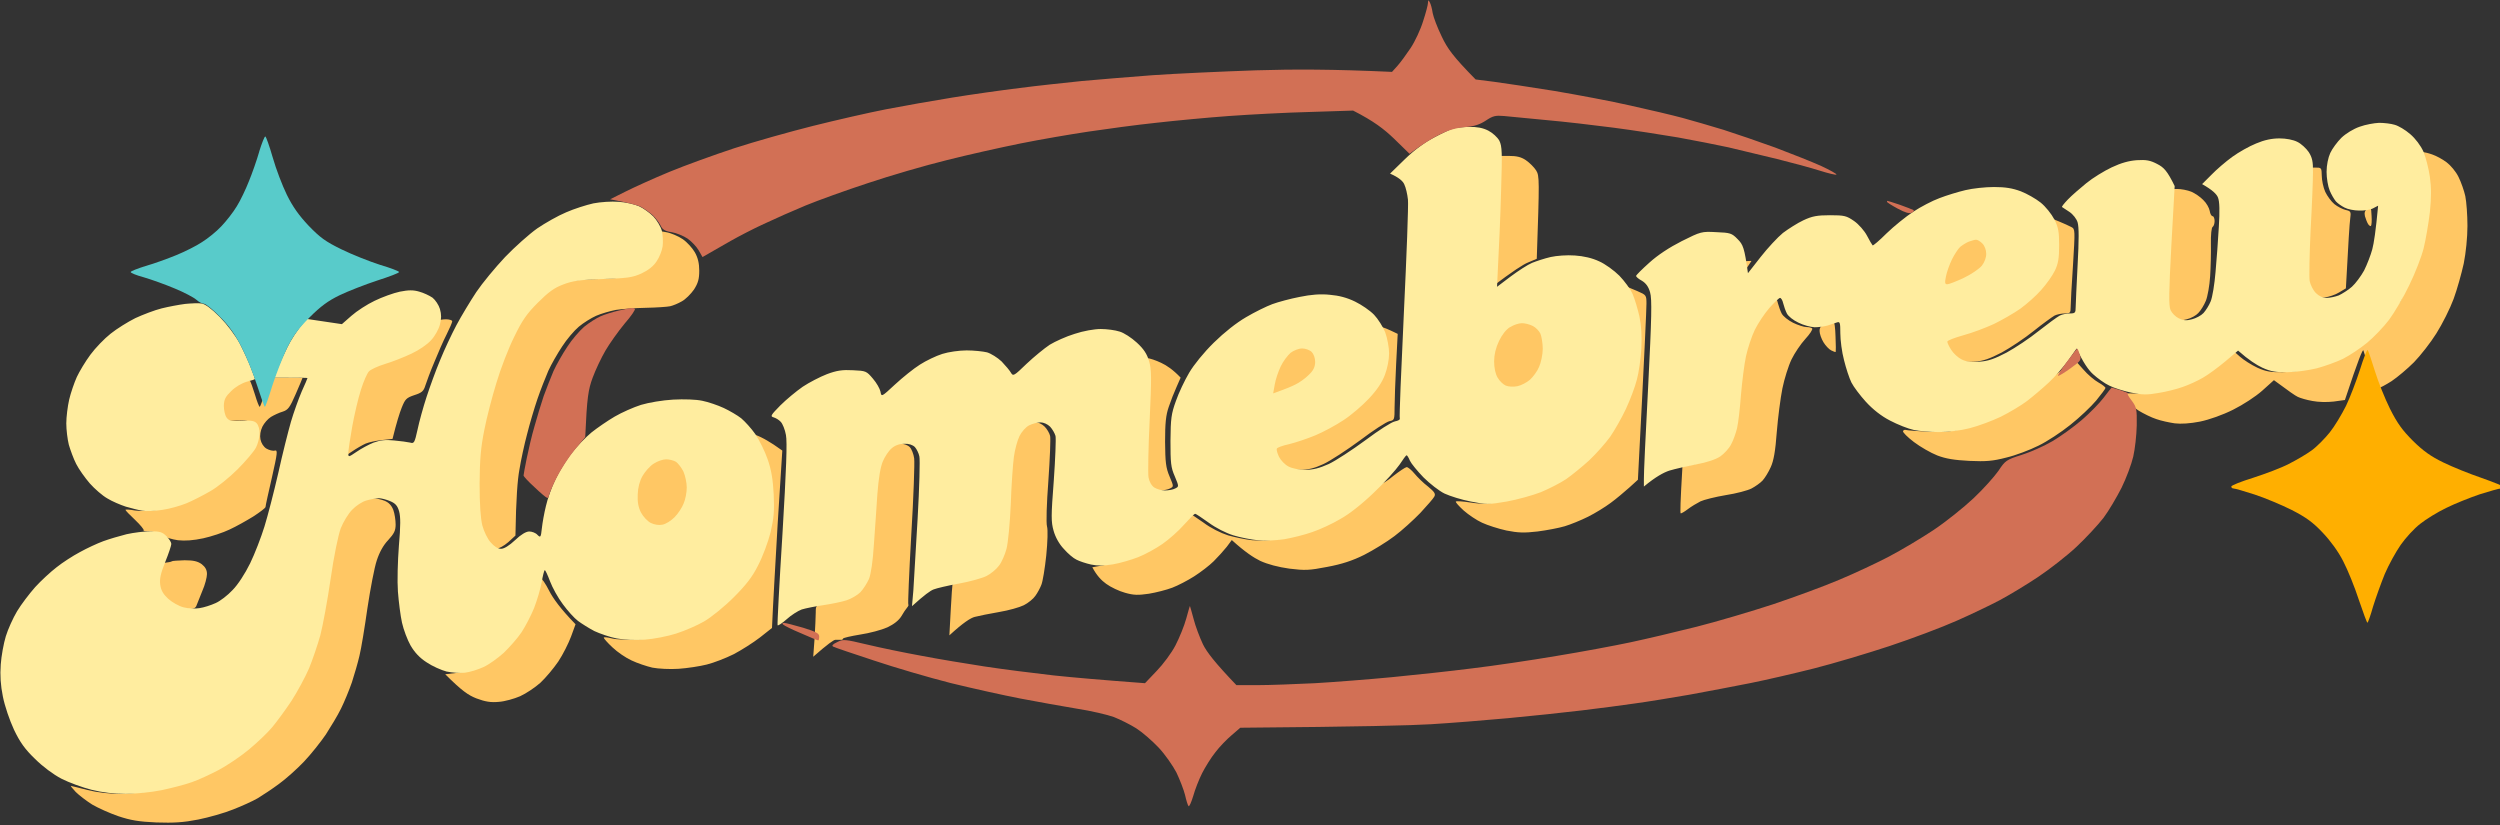<?xml version="1.0" encoding="UTF-8" standalone="no"?>
<!DOCTYPE svg PUBLIC "-//W3C//DTD SVG 1.1//EN" "http://www.w3.org/Graphics/SVG/1.1/DTD/svg11.dtd">
<svg width="100%" height="100%" viewBox="0 0 500 165" version="1.1" xmlns="http://www.w3.org/2000/svg" xmlns:xlink="http://www.w3.org/1999/xlink" xml:space="preserve" xmlns:serif="http://www.serif.com/" style="fill-rule:evenodd;clip-rule:evenodd;stroke-linejoin:round;stroke-miterlimit:2;">
    <rect x="0" y="0" width="500" height="165" fill="#333333" stroke="none"/>
    <g transform="matrix(1,0,0,1,-3.98971e-05,-0)">
        <g transform="matrix(0.389,0,0,0.389,-67.225,-74.238)">
            <g id="Background">
                <g id="Path-5" serif:id="Path 5" transform="matrix(1,0,0,1,-2.574,0)">
                    <path d="M1421.1,269C1421.9,269.1 1424.1,269.6 1426,270.3C1428,271 1431.2,272.7 1433.3,274.3C1435.3,275.8 1438.1,279.1 1439.4,281.8C1440.7,284.4 1442.3,288.9 1442.9,291.7C1443.5,294.6 1444,301.5 1444,307C1444,312.9 1443.2,320.8 1442.1,326.3C1441,331.3 1438.7,339.6 1436.9,344.5C1435.1,349.4 1431.1,357.4 1428,362.3C1425,367.1 1419.8,373.7 1416.5,377.1C1413.2,380.4 1408,384.8 1405,386.8C1402,388.7 1398.9,390.4 1398.1,390.4C1397.1,390.5 1395.7,387.5 1393.8,381.5C1392.3,376.6 1390.8,371.8 1390.5,371C1390.2,370.2 1387.9,375.6 1381,396.5L1375.2,397.3C1371.9,397.7 1367.3,397.6 1364.3,397C1361.4,396.5 1358,395.5 1356.8,394.9C1355.5,394.3 1352.3,392.1 1344.5,386.3L1338.5,391.7C1335,394.8 1328.7,398.9 1323.5,401.5C1318.1,404.2 1311.3,406.6 1306.5,407.6C1301.4,408.6 1296.7,408.9 1293.5,408.5C1290.8,408.1 1286.5,407.2 1284,406.3C1281.5,405.5 1277.5,403.5 1275,402C1272.5,400.4 1269.5,397.8 1266,393L1274.3,393.2C1279.4,393.3 1285,392.7 1289,391.7C1292.6,390.8 1298.7,388.4 1302.5,386.5C1306.4,384.6 1312.7,380.3 1323.5,371.1L1327,374.2C1328.9,375.9 1333,378.5 1336,379.9C1340.4,381.9 1343,382.3 1349,382.2C1353.1,382.2 1360.1,381.2 1364.5,380C1368.9,378.9 1375.6,376.2 1379.4,374.2C1383.5,372 1389.1,367.8 1392.9,363.9C1396.5,360.3 1401.3,355.4 1403.6,352.9C1405.8,350.5 1408.4,347.4 1409.3,346C1410.2,344.6 1411.1,342.1 1411.4,340.5C1411.6,338.9 1413,334.9 1414.4,331.7C1415.8,328.6 1417.9,322.5 1419,318.2C1420,314 1421.4,305.8 1422.1,300C1422.9,292.3 1422.9,287.5 1422.1,282C1421.5,277.9 1420.7,273.3 1420.3,271.7C1419.9,269.8 1420.1,269 1421.1,269ZM945.3,271L950.9,271C955.1,271 957.4,271.5 959.9,273.2C961.8,274.5 964.2,276.9 965.2,278.5C966.9,281.3 966.9,283.2 965.5,323.9L961,325.8C958.5,326.8 953.4,330.1 942.5,338.3L943.2,323.9C943.6,316 944.3,300.8 944.6,290.3L945.3,271ZM1362,277L1365.5,277C1369,277 1369,277 1369.1,281.2C1369.1,283.5 1369.9,287.3 1370.9,289.5C1371.9,291.6 1374,294.5 1375.6,295.8C1377.2,297.1 1379.8,298.4 1381.4,298.8C1384.1,299.4 1384.2,299.7 1383.7,303.5C1383.4,305.6 1382.8,314.6 1381.5,339.1L1378,341.2C1376.1,342.4 1372.7,343.5 1370.5,343.8C1367.2,344.2 1366.1,343.8 1363.8,341.6C1362.2,340.1 1360.7,337.3 1360.4,335.2C1360,333.1 1360.2,321.3 1360.9,308.9C1361.5,296.6 1362.1,284.3 1362.1,281.7L1362,277ZM1294.8,288C1296.8,288 1300,288.6 1302,289.4C1303.9,290.2 1306.7,292.1 1308.2,293.7C1309.8,295.2 1311.2,297.7 1311.5,299.3C1311.7,300.8 1312.4,302 1313,302C1313.5,302 1314,303.1 1314,304.5C1314,305.9 1313.5,307.2 1313,307.5C1312.4,307.8 1312,311.6 1312.1,316.3C1312.2,320.8 1312,328.3 1311.7,333C1311.4,337.7 1310.4,343.3 1309.5,345.5C1308.6,347.7 1306.9,350.5 1305.6,351.8C1304.4,353.1 1301.8,354.5 1299.7,355C1296.9,355.8 1295.2,355.6 1293,354.5C1291.3,353.7 1289.4,351.8 1288.7,350.3C1287.8,348.1 1287.8,342 1288.8,322.5C1289.5,308.8 1290.3,295.4 1290.6,292.8C1291.1,288.1 1291.2,288 1294.8,288ZM1394.7,301.7C1394.9,304.3 1394.7,306.7 1394.4,307C1394.1,307.3 1393.4,306.8 1392.9,306C1392.4,305.2 1391.7,303.4 1391.3,302C1390.9,300.2 1391.2,299.1 1392.6,298.2C1394.3,297 1394.5,297.2 1394.7,301.7ZM1229.5,302.9L1234,304.7C1236.4,305.7 1239.3,307 1240.4,307.6C1242.3,308.6 1242.3,309.1 1241.2,327.1C1240.5,337.2 1240,347 1240,348.8C1240,351.7 1239.7,352 1237,352C1235.3,352 1232.9,352.5 1231.7,353.1C1230.5,353.8 1225.6,357.3 1221,361C1216.3,364.8 1208.9,369.7 1204.5,372.1C1198.3,375.3 1195,376.5 1190.5,376.8C1186.1,377.1 1183.5,376.8 1181.2,375.6C1179.4,374.7 1177.1,372.5 1176,370.8C1174.9,369 1174,367.1 1174,366.5C1174,365.9 1177.7,364.5 1182.2,363.2C1186.7,362 1193.8,359.3 1198,357.4C1202.1,355.4 1208.2,351.9 1211.5,349.6C1214.8,347.2 1219.6,342.9 1222.3,339.9C1224.9,336.9 1228.1,332.5 1229.3,330C1231,326.5 1231.4,323.7 1231.4,317.5C1231.4,313.1 1231,308 1230.5,306.2L1229.5,302.9ZM513.2,309.4L517.8,310.2C520.3,310.6 524.2,312.3 526.4,313.8C528.6,315.3 531.4,318.4 532.6,320.5C534.2,323.3 534.9,326.2 534.9,330C534.9,334.3 534.3,336.4 532.2,339.7C530.6,342 527.8,344.8 525.9,345.8C524,346.9 521.3,348 519.9,348.3C518.5,348.6 512.9,349 507.4,349.1C501.9,349.2 494.9,349.7 491.9,350.2C488.9,350.8 484.4,352.1 481.9,353.2C479.4,354.3 475.4,356.8 473,358.8C470.6,360.8 466.7,365.4 464.4,369C462,372.6 458.8,378.2 457.3,381.5C455.9,384.8 453.3,391.3 451.7,396C450.1,400.7 447.7,408.8 446.4,414C445,419.2 443.2,427.5 442.4,432.5C441.5,437.4 440.7,447 440.4,466.2L436.7,469.6C434.5,471.5 431.8,473 430.4,473C428.8,473 426.9,471.8 425.1,469.7C423.6,467.9 421.6,464 420.8,461C419.9,457.2 419.4,450.4 419.4,439.5C419.5,427 420,421 421.8,412C423,405.7 425.9,394.6 428.1,387.5C430.2,380.3 434.3,369.8 437.2,364C441.3,355.5 443.7,352.1 449.4,346.4C454.8,341 457.8,338.8 462.4,337.1C467.3,335.2 471.1,334.7 482.9,334.3C495.4,333.8 498.1,333.4 502.7,331.4C506.3,329.7 508.7,327.7 510.7,324.8C512.9,321.4 513.4,319.6 513.3,315L513.2,309.4ZM1075.9,325L1073.9,328C1072.8,329.7 1071.7,331 1071.4,331C1071.1,331 1070.9,329.7 1070.9,328C1070.9,325.5 1071.3,325 1075.9,325ZM1011.6,338.1C1012.1,338.4 1014.6,339.4 1017.2,340.5C1021.8,342.5 1021.9,342.6 1021.9,347C1021.9,349.5 1021,370.9 1017.5,437.5L1013.1,441.5C1010.6,443.7 1006.4,447.3 1003.5,449.4C1000.7,451.5 995.5,454.7 991.9,456.5C988.3,458.3 982.9,460.5 979.9,461.4C976.9,462.3 970.6,463.5 965.9,464.1C959,464.9 956,464.8 949.9,463.6C945.8,462.7 940.2,460.9 937.4,459.6C934.7,458.4 930.4,455.5 927.9,453.3C925.4,451 923.6,449 923.9,448.7C924.2,448.4 927.6,448.6 931.4,449.2C937.2,450.1 940.1,450 947.9,448.6C953.1,447.7 960.8,445.5 964.9,443.9C969,442.2 974.9,439.2 977.9,437.2C980.9,435.2 986.3,430.8 989.8,427.5C993.3,424.2 998.1,418.8 1000.5,415.5C1002.8,412.2 1006.5,405.7 1008.7,401C1010.9,396.3 1013.5,389.4 1014.5,385.5C1015.9,380.5 1016.4,375 1016.3,366C1016.3,355.6 1015.9,352.5 1014.1,347.5C1012.8,344.2 1011.6,340.7 1011.3,339.6C1011,338.6 1011.2,337.9 1011.6,338.1ZM1088,344C1088.5,344 1089.2,345.3 1089.5,346.8C1089.9,348.3 1090.7,350.6 1091.4,352C1092.1,353.4 1094.7,355.5 1097.3,356.8C1099.8,358 1102.9,359 1104.2,359C1105.4,359 1106.7,359.3 1107.1,359.7C1107.5,360.2 1105.9,362.6 1103.6,365.1C1101.3,367.6 1098.1,372.3 1096.5,375.6C1094.9,378.9 1092.8,385.6 1091.8,390.5C1090.8,395.5 1089.5,405.6 1088.9,413C1088.2,422.6 1087.3,427.8 1085.8,431C1084.7,433.5 1082.8,436.6 1081.6,437.9C1080.4,439.2 1077.8,441 1075.9,442C1074,443 1068,444.6 1062.7,445.4C1057.3,446.3 1051.4,447.8 1049.7,448.6C1047.9,449.5 1044.9,451.3 1043.2,452.6C1041.4,454 1039.7,454.9 1039.5,454.8C1039.2,454.6 1039.3,449.2 1040.4,430.7L1046.9,429.4C1050.5,428.6 1055.1,426.9 1057.2,425.5C1059.2,424.1 1061.8,421.3 1062.8,419.3C1063.9,417.2 1065.2,413.5 1065.8,411C1066.4,408.5 1067.3,400.9 1067.9,394C1068.4,387.1 1069.6,378.1 1070.4,374C1071.3,369.9 1073.3,363.8 1074.9,360.5C1076.5,357.2 1079.9,352.2 1082.4,349.3C1085,346.4 1087.5,344 1088,344ZM404.7,355C406.4,355 407.9,355.5 407.9,356C407.9,356.6 406.6,359.6 405,362.8C403.4,365.9 400.6,372.3 398.7,377C396.7,381.7 394.7,387.1 394.1,389C393.2,392 392.2,392.8 388.4,394C384.3,395.4 383.7,396 381.9,400.5C380.8,403.3 379.3,408 377.2,416.5L371.8,417.1C368.8,417.4 365.1,418.2 363.4,418.9C361.8,419.6 358.5,421.5 356.2,423.1C351.9,426 351.9,426 351.9,423.8C351.9,422.5 352.8,416.5 353.9,410.3C355,404.1 357,395.5 358.4,391.3C359.7,387 361.4,382.7 362.2,381.8C362.9,380.8 366.6,379.1 370.5,378C374.3,376.9 380.5,374.5 384.3,372.8C388.2,370.9 392.6,367.9 394.5,365.8C396.4,363.7 398.2,360.8 398.6,359.3C398.9,357.8 399.7,356.2 400.3,355.8C400.9,355.4 402.9,355 404.7,355ZM1118.1,356.2C1118.5,356.1 1119,359.5 1119.1,363.8C1119.3,368 1119.3,371.6 1119.2,371.8C1119,371.9 1118,371.6 1116.9,371C1115.8,370.5 1114,368.6 1112.9,366.8C1111.8,365 1110.9,362.4 1110.9,361C1110.9,359.1 1111.6,358.3 1114.1,357.4C1115.9,356.8 1117.7,356.2 1118.1,356.2ZM885.5,359C886.3,359 888.5,359.8 894,362.5L893.2,378C892.8,386.5 892.4,396.5 892.4,400.2C892.4,406.7 892.3,406.9 889.7,407.4C888.1,407.8 881.4,412.1 874.7,417.2C867.9,422.2 859.5,427.7 855.9,429.4C851.2,431.6 847.9,432.4 843.9,432.4C840.6,432.4 837.1,431.7 835.2,430.7C833.4,429.8 831.2,427.6 830.3,425.8C829.5,424 829,422.1 829.2,421.5C829.5,421 832.3,419.9 835.5,419.2C838.8,418.4 844.8,416.4 848.9,414.7C853,413 859.6,409.5 863.4,407C867.3,404.4 873.1,399.5 876.5,395.9C880.5,391.6 883.2,387.6 884.7,383.8C885.9,380.5 886.9,375.7 886.9,372.8C886.9,369.9 886.3,365.6 885.5,363.3C884.2,359.6 884.2,359 885.5,359ZM765.3,375C766.4,375 769.7,376.1 772.4,377.4C775.2,378.7 778.5,380.9 782.4,385L780.3,389.8C779.1,392.4 777.3,397 776.3,400C774.8,404.3 774.4,408.4 774.4,418C774.5,428.6 774.8,431.3 776.7,435.8C778.9,441 778.9,441 776.9,442C775.8,442.6 773.4,443 771.7,443C769.9,443 767.4,442.4 766.2,441.5C764.8,440.6 763.6,438.5 763.3,436.3C762.9,434.2 763.1,421 763.8,407C764.6,390.6 764.7,380.4 764,378.3C763.2,375.3 763.3,375 765.3,375ZM1242.3,376.1L1246.5,380.8C1248.7,383.4 1252.3,386.4 1254.3,387.5C1256.3,388.6 1257.9,389.9 1257.9,390.3C1257.9,390.7 1255.7,393.6 1253.1,396.8C1250.5,399.9 1244.5,405.6 1239.8,409.3C1235.2,413 1227.8,417.9 1223.4,420C1219,422.2 1211.6,425 1206.9,426.1C1200,427.9 1196.5,428.2 1187.9,427.8C1180.2,427.4 1175.8,426.7 1171.4,425C1168.1,423.7 1162.7,420.6 1159.4,418.1C1156.1,415.6 1153.6,413.1 1153.8,412.5C1154,412 1154.6,411.7 1155.3,411.9C1155.9,412.1 1160.9,412.5 1166.4,412.8C1174.5,413.2 1178,412.9 1184.9,411.1C1189.6,410 1196.3,407.6 1199.9,405.9C1203.5,404.2 1208.7,401.3 1211.4,399.5C1214.2,397.7 1219.6,393.4 1223.4,390.1C1227.3,386.7 1230.7,384 1231.2,384C1231.6,384 1234.2,382.2 1237.1,380.1L1242.3,376.1ZM313.9,385L322.4,385C327.1,385 330.9,385.1 330.9,385.2C330.9,385.4 329.3,389.1 327.4,393.5C324.4,400.4 323.5,401.6 320.7,402.5C318.9,403 316.2,404.3 314.7,405.2C313.1,406.2 311.2,408.4 310.3,410.2C309.3,412.3 308.9,414.7 309.3,416.7C309.7,418.7 310.9,420.6 312.4,421.5C313.8,422.3 315.7,422.8 316.7,422.5C318.2,422.1 318.1,423.5 315.2,436.3C313.4,444.1 311.9,450.9 311.9,451.5C311.9,452 309,454.2 305.6,456.4C302.2,458.5 296.7,461.6 293.4,463.1C290.1,464.7 284,466.7 279.9,467.6C274.8,468.7 270.6,469 266.9,468.6C263.9,468.2 260.1,467 258.4,466C256.8,464.9 253.9,464 252,464C250.1,464 248.9,463.8 249.2,463.5C249.6,463.2 247.6,460.8 244.9,458.2C242.1,455.6 239.9,453.3 239.9,453C239.9,452.7 242.1,452.8 244.7,453.3C247.3,453.7 252.4,453.6 256.2,453C259.9,452.4 265.5,450.9 268.7,449.6C271.8,448.3 277.3,445.5 280.9,443.4C284.5,441.3 290.8,436.2 295,432.1C299.2,427.9 303.4,422.9 304.4,421C305.4,419.1 306.2,415.9 306.3,413.9C306.4,411.9 305.7,409.5 304.9,408.5C303.7,407.2 302.1,406.9 297.1,407.1C291.7,407.4 290.5,407.2 289.3,405.5C288.5,404.4 287.9,401.7 287.9,399.5C288,396.2 288.7,394.8 291.7,391.8C293.7,389.9 297.2,387.7 299.4,387.1C301.6,386.5 303.7,386.4 304,386.8C304.3,387.2 305.4,390.3 306.5,393.8C307.5,397.2 308.6,400 308.9,400C309.2,400 310.4,396.6 311.7,392.5L313.9,385ZM707.3,408C709.2,407.9 711.1,408.8 712.5,410.2C713.7,411.4 715,413.6 715.3,415C715.6,416.3 715.2,426.7 714.4,438C713.5,449.9 713.2,459.7 713.7,461.5C714.2,463.2 714,469.5 713.3,476.5C712.6,483.1 711.5,489.8 710.8,491.5C710.2,493.1 708.8,495.7 707.7,497.2C706.7,498.7 704,500.9 701.8,502C699.6,503.1 693.9,504.7 689.1,505.5C684.3,506.3 678.6,507.5 676.6,508C674.5,508.5 670.7,510.9 663.5,517.5L664.2,504.5C664.6,497.3 665,491.4 665.1,491.3C665.2,491.1 667.7,490.6 670.6,490C673.5,489.4 677.6,488.1 679.8,487C682,485.9 684.9,483.5 686.3,481.7C687.6,479.9 689.4,476 690.2,473C690.9,469.9 691.9,459.6 692.3,450C692.7,440.3 693.4,429.4 693.9,425.7C694.4,422 695.7,417.2 696.8,415C697.9,412.8 700.1,410.3 701.6,409.5C703.1,408.7 705.7,408 707.3,408ZM564.2,414.6C565.4,415 567.9,416.2 569.9,417.4C571.8,418.5 574.3,420.1 577.6,422.5L575.2,460.5C574,481.4 572.8,501.9 572.3,513.7L566.1,518.6C562.6,521.3 556.6,525.1 552.6,527.2C548.6,529.2 542.4,531.6 538.8,532.5C535.3,533.4 528.7,534.4 524.3,534.7C519.9,535 513.9,534.7 510.8,534.1C507.8,533.4 503,531.8 500.1,530.4C497.2,529.1 492.8,526.1 490.3,523.7C487.8,521.4 485.8,519.1 485.8,518.7C485.8,518.3 487.7,518.5 490.1,519.1C492.5,519.7 498.2,519.9 503.3,519.6C508.9,519.3 515.4,518.2 520.3,516.6C524.7,515.2 531.3,512.3 534.8,510.2C538.4,508.2 545.2,502.7 549.9,498C556.3,491.6 559.5,487.5 562.6,481.5C564.9,477.1 567.7,469.4 568.9,464.5C570.7,457.1 571,453.6 570.5,445C570.2,438.1 569.3,432.2 567.9,428C566.7,424.4 564.8,420 563.8,418.2C562.7,416.4 561.9,414.7 561.9,414.4C562,414.1 563,414.2 564.2,414.6ZM637.7,418.9C639.9,418.9 642,419.6 643.1,420.7C644.1,421.7 645.1,424.3 645.4,426.5C645.7,428.7 645.1,446.4 643.9,466C642.8,485.5 642.1,501.6 642.4,501.7C642.6,501.9 642.4,502.5 641.8,503.2C641.2,503.9 639.8,505.9 638.8,507.7C637.5,509.8 635,511.8 631.6,513.4C628.7,514.7 622.4,516.4 617.6,517.1C612.8,517.9 608.8,518.8 608.8,519.2C608.8,519.6 608.3,519.9 607.6,519.8L604.8,519.8C604,519.9 601.1,521.8 593.5,528.5L594.2,519C594.5,513.7 594.8,507.8 594.8,505.7C594.8,502 594.9,502 599.6,501.4C602.2,501 606.1,500.1 608.3,499.3C610.5,498.5 613.4,496.9 614.7,495.7C616,494.5 618,491.4 619.1,489C620.5,485.8 621.3,480.7 621.9,472C622.4,465.1 623.2,453.4 623.7,446C624.367,437 625.3,431.033 626.5,428.1C627.5,425.6 629.6,422.6 631.2,421.3C633,419.8 635.3,419 637.7,418.9ZM898.6,431C899.3,431 901.1,432.5 902.6,434.3C904.1,436.1 907.2,439.2 909.6,441C913,443.8 913.6,444.8 912.8,446.2C912.3,447.2 909,450.9 905.6,454.6C902.1,458.2 896.2,463.6 892.3,466.5C888.5,469.4 881.5,473.7 876.8,476.1C870.8,479.1 865.3,480.9 857.8,482.3C848.5,484.1 846.4,484.2 838.3,483.2C832.6,482.4 827.2,481 823.3,479.2C820,477.6 815.4,474.6 808.7,468.5L806.1,472C804.6,473.9 801.6,477.2 799.4,479.4C797.2,481.6 792.6,485.1 789.3,487.2C786,489.3 781,491.9 778.1,493C775.2,494.1 769.8,495.5 766.1,496.1C760.6,496.9 758.3,496.9 753.8,495.6C750.8,494.8 746.4,492.7 744.1,491C741.7,489.3 739.2,486.7 737,482.5L744.2,481.2C748.1,480.4 754.3,478.7 757.8,477.3C761.4,475.9 767,472.8 770.3,470.5C773.6,468.2 778.6,463.7 781.3,460.6C784.1,457.5 786.7,455 787.1,455C787.5,455 790.6,457 794.1,459.5C797.8,462.3 803,464.9 806.8,466.1C810.4,467.1 816,468.3 819.3,468.6C822.6,468.9 828.7,468.7 832.8,468C837,467.4 843.5,465.8 847.3,464.4C851.2,463.1 857.7,460 861.8,457.7C865.8,455.4 872.6,450.3 876.8,446.4C880.9,442.5 884.8,439.4 885.3,439.6C885.9,439.8 888.8,438 891.8,435.5C894.9,433.1 897.9,431.1 898.6,431ZM367.1,447C368.6,447 371.3,447.6 373.1,448.3C375.3,449.2 376.7,450.7 377.6,453C378.3,454.9 378.8,458.3 378.8,460.5C378.8,463.7 378,465.2 375,468.5C372.5,471.1 370.5,474.7 369.1,479C367.9,482.5 365.8,493.6 364.3,503.5C362.9,513.4 361.1,524.4 360.2,528C359.4,531.5 357.6,537.7 356.3,541.7C354.9,545.7 352.4,551.8 350.7,555.2C349,558.7 345.4,564.6 342.9,568.5C340.3,572.3 335.3,578.6 331.8,582.3C328.2,586.1 322.4,591.3 318.8,593.9C315.3,596.5 310.3,599.8 307.8,601.3C305.4,602.7 299.7,605.3 295.3,607C290.9,608.8 282.8,611.1 277.3,612.2C269.7,613.7 264.7,614 255.8,613.7C246.8,613.3 242.6,612.6 236.3,610.5C231.9,609 225.9,606.3 222.8,604.5C219.8,602.6 216,599.7 214.3,598C212.7,596.3 211.6,594.9 211.8,594.9C212.1,594.9 215.9,595.9 220.3,597C225.4,598.3 231.6,599 237.3,599C242.4,599 250.5,598.1 255.8,597C261.1,596 268,594.1 271.3,593C274.6,591.8 280.9,589 285.2,586.7C289.5,584.4 296.5,579.6 300.7,576.2C304.9,572.7 310.3,567.5 312.7,564.7C315.2,561.8 319.7,555.6 322.7,551C325.8,546.3 329.8,538.9 331.6,534.5C333.5,530.1 336.1,522.4 337.4,517.5C338.7,512.5 341.1,499.5 342.7,488.5C344.4,477.5 346.6,466 347.7,463C348.8,459.9 351.2,455.8 353,453.7C354.9,451.6 358.1,449.2 360.3,448.5C362.5,447.7 365.6,447 367.1,447ZM270.3,478.9C274.8,478.9 277,479.4 279.1,480.9C281,482.4 281.8,483.9 281.8,486C281.8,487.6 280.8,491.6 279.4,494.7C278.1,497.9 276.8,501.3 276.4,502.2C276.1,503.3 274.8,504 273.1,504C271.6,504 268.6,503.5 266.6,503C264.5,502.4 261.3,500.6 259.3,499C256.9,496.9 255.6,494.8 255.2,492.2C254.9,490.2 255.1,486.7 255.8,484.5C256.8,481 257.4,480.4 260.1,480.2C261.9,480 263.5,479.7 263.8,479.4C264,479.2 266.9,479 270.3,478.9ZM453.1,487.9C453.8,487.9 455.9,490.9 457.8,494.7C459.7,498.4 463.5,503.8 471.3,511.8L469,518.1C467.7,521.6 464.8,527.4 462.4,531C460,534.5 455.9,539.4 453.2,541.9C450.5,544.3 445.9,547.4 442.8,548.8C439.8,550.1 434.9,551.5 431.8,551.7C427.7,552.1 424.8,551.6 420.3,549.9C416.2,548.3 412.8,546 404.3,537.5L410.3,536.8C413.6,536.5 418.6,535.1 421.3,533.8C424,532.5 428.7,529.2 431.7,526.5C434.7,523.7 438.8,519 440.8,516C442.9,512.9 445.7,507.5 447.1,504C448.5,500.4 450,496.1 450.4,494.5C450.7,492.8 451.2,490.7 451.5,489.7C451.7,488.8 452.5,488 453.1,487.9Z" style="fill:rgb(255,199,100);"/>
                </g>
                <path id="Path-1" serif:id="Path 1" d="M1396,254C1398.5,254 1402.1,254.4 1404,255C1405.9,255.5 1409.5,257.6 1412,259.8C1414.7,262.1 1417.4,265.7 1418.8,268.8C1420,271.7 1421.5,277.5 1422.1,281.7C1422.9,287.4 1422.9,292.3 1422.1,300C1421.4,305.8 1420,314.1 1418.9,318.5C1417.8,322.9 1414.5,331.4 1411.5,337.5C1408.6,343.6 1403.9,351.5 1401.1,355.3C1398.3,359 1393.2,364.3 1389.8,367.1C1386.3,370 1380.8,373.6 1377.5,375.3C1374.2,376.9 1368.1,379.1 1364,380.2C1359.9,381.2 1353.1,382.2 1349,382.2C1343,382.3 1340.4,381.9 1336,379.9C1333,378.5 1328.9,375.9 1323.5,371.1L1317,376.6C1313.4,379.6 1308.3,383.4 1305.5,385C1302.8,386.6 1298,388.8 1295,389.8C1292,390.9 1286.3,392.3 1282.5,392.9C1276.8,393.9 1274.2,393.9 1268.5,392.7C1264.7,391.9 1259.6,390.3 1257.3,389.1C1254.9,388 1251.2,385.3 1248.9,383.2C1246.7,381.2 1243.9,377.4 1240.5,370L1236.3,376C1233.9,379.3 1229.4,384.5 1226.3,387.4C1223.1,390.4 1218,394.7 1215,397C1212,399.3 1205.9,402.9 1201.5,405.1C1197.1,407.2 1189.9,409.9 1185.5,411C1180.9,412.2 1174.2,413 1169.8,413C1165.5,413 1159.6,412.5 1156.8,411.9C1153.9,411.3 1148.4,409.1 1144.6,407.1C1140.1,404.8 1135.8,401.4 1132.2,397.5C1129.2,394.2 1125.8,389.7 1124.7,387.5C1123.6,385.3 1121.9,380.1 1120.9,376C1119.8,371.9 1119,365.7 1119,362.2C1119,356.7 1118.8,356.1 1117.3,356.6C1116.3,356.9 1114.2,357.6 1112.5,358.2C1110.8,358.7 1107.8,359.1 1105.8,359.1C1103.7,359 1099.9,358 1097.4,356.7C1094.8,355.5 1092.2,353.4 1091.5,352C1090.8,350.6 1090,348.3 1089.6,346.7C1089.3,345.2 1088.5,344 1088,344C1087.5,344 1085,346.4 1082.5,349.2C1080,352.1 1076.6,357.2 1075,360.5C1073.4,363.8 1071.4,369.9 1070.5,374C1069.6,378.1 1068.5,387.1 1067.9,394C1067.4,400.9 1066.5,408.5 1065.9,411C1065.3,413.5 1064,417.2 1062.9,419.2C1061.9,421.3 1059.3,424.1 1057.3,425.5C1054.9,427.1 1050.3,428.6 1045,429.6C1040.3,430.5 1034.1,431.9 1031.1,432.8C1028.1,433.8 1024,436 1018,441L1018,437.2C1017.9,435.2 1018.9,413.7 1020.2,389.5C1022,354 1022.2,344.7 1021.2,341.2C1020.4,338.3 1019.1,336.5 1017,335.2C1015.3,334.3 1014,333.2 1014,332.7C1014,332.3 1017,329.3 1020.8,325.9C1025.1,322 1031,318.1 1037.5,314.8C1047.3,309.9 1047.7,309.8 1055.2,310.2C1062.4,310.5 1063.2,310.7 1066.2,313.8C1069,316.6 1069.7,318.2 1071.5,331.3L1078,323C1081.6,318.4 1086.8,312.8 1089.5,310.6C1092.3,308.5 1097,305.5 1100,304.1C1104.5,302 1107,301.5 1113.7,301.5C1121.1,301.5 1122.2,301.8 1126.1,304.5C1128.4,306.1 1131.4,309.5 1132.7,312C1134,314.5 1135.3,316.7 1135.6,317C1135.8,317.3 1139.1,314.5 1142.8,310.8C1146.5,307.2 1152.7,302.2 1156.5,299.7C1160.3,297.2 1166.4,294 1170,292.7C1173.6,291.3 1179.5,289.5 1183.3,288.6C1187,287.7 1193.6,287 1198,287C1203.8,287 1207.5,287.6 1211.8,289.2C1214.9,290.4 1219.5,293 1222,295C1224.5,297 1227.6,300.9 1229,303.6C1231.1,307.7 1231.5,309.9 1231.5,317C1231.5,323.7 1231,326.5 1229.3,330C1228.1,332.5 1225,336.9 1222.3,339.9C1219.7,342.9 1214.8,347.2 1211.5,349.6C1208.2,351.9 1202.1,355.4 1198,357.4C1193.9,359.3 1186.8,362 1182.3,363.2C1177.7,364.5 1174,365.9 1174,366.5C1174,367.1 1174.9,369 1176,370.7C1177.1,372.5 1179.5,374.7 1181.3,375.6C1183.6,376.8 1186.2,377.1 1190.5,376.8C1195.1,376.5 1198.4,375.3 1204.5,372.1C1208.9,369.7 1216.3,364.8 1221,361C1225.7,357.3 1230.5,353.8 1231.8,353.1C1233,352.5 1235.3,352 1237,352C1239.7,352 1240,351.7 1240,348.7C1240,347 1240.5,337.2 1241,327C1241.7,314.4 1241.7,307.5 1241,305.2C1240.5,303.4 1238.6,301 1236.8,299.8C1235,298.6 1233.3,297.5 1233,297.3C1232.7,297.1 1234.1,295.4 1236,293.4C1237.9,291.4 1242.2,287.7 1245.5,285C1248.8,282.3 1254.7,278.7 1258.5,276.9C1263.4,274.6 1267.3,273.5 1271.5,273.2C1276.3,272.9 1278.4,273.3 1282,275.2C1285.3,276.9 1287.1,278.7 1290.9,286.5L1289.2,317C1287.9,341.2 1287.8,348.1 1288.8,350.3C1289.5,351.8 1291.3,353.7 1293,354.5C1295.3,355.6 1296.9,355.8 1299.8,355C1301.8,354.5 1304.5,353.1 1305.7,351.8C1306.9,350.5 1308.6,347.8 1309.4,345.8C1310.3,343.7 1311.4,336.9 1311.9,330.8C1312.5,324.6 1313.2,314.1 1313.6,307.5C1314.1,299.3 1314,294.6 1313.2,292.5C1312.6,290.8 1310.5,288.6 1305,285.5L1309.8,280.7C1312.4,278 1317.2,273.9 1320.5,271.5C1323.8,269.1 1329.3,266 1332.8,264.6C1337,262.8 1340.9,262 1344.8,262C1348.2,262 1351.9,262.7 1354,263.8C1355.9,264.7 1358.5,267.1 1359.8,269C1361.6,271.8 1362.1,273.9 1362,279.5C1362,283.4 1361.5,296.6 1360.8,309C1360.2,321.4 1360,333.2 1360.3,335.3C1360.7,337.3 1362.1,340.1 1363.5,341.5C1365.1,343.1 1367.1,344 1369,344C1370.7,344 1373.5,343.4 1375.3,342.7C1377,341.9 1380.1,340 1382,338.3C1383.9,336.6 1386.7,332.8 1388.3,329.9C1389.8,326.9 1391.7,322 1392.5,319C1393.3,316 1394.3,309.7 1395.5,296.6L1393,297.9C1391.6,298.7 1388.4,299.2 1385.8,299.1C1383.1,299.1 1379.8,298.4 1378.3,297.6C1376.7,296.8 1374.7,295.4 1373.8,294.4C1372.9,293.3 1371.4,290.8 1370.6,288.8C1369.7,286.7 1369,282.4 1369,279.2C1369,275.8 1369.8,271.9 1370.9,269.5C1371.9,267.3 1374.5,263.8 1376.6,261.7C1378.9,259.5 1382.8,257.1 1386,256C1389,254.9 1393.5,254.1 1396,254ZM928.2,256.1C932.1,256 935.3,256.6 938,258C940.3,259.2 942.7,261.4 943.7,263.2C945.1,266.1 945.2,269.2 944.6,288.5C944.3,300.6 943.6,316.8 942.5,338.3L949.5,333C953.4,330.1 958.3,326.9 960.5,326C962.7,325.1 967,323.7 970,323C973.1,322.3 978.5,321.9 982.5,322.2C987,322.5 991.4,323.5 995,325.2C998,326.5 1002.7,329.9 1005.4,332.6C1008,335.3 1011.1,339.5 1012.2,342C1013.3,344.5 1014.8,349.6 1015.7,353.5C1016.7,358.4 1017,363.4 1016.7,370C1016.4,375.2 1015.4,382.4 1014.4,386C1013.5,389.6 1011,396.3 1008.8,401C1006.6,405.7 1002.9,412.2 1000.6,415.5C998.2,418.8 993.4,424.2 989.9,427.5C986.3,430.8 981,435.1 978,437.2C975,439.2 969.1,442.2 965,443.9C960.9,445.5 953,447.7 947.5,448.7C938.1,450.3 937,450.3 929,448.7C924.3,447.8 918.3,445.9 915.5,444.6C912.8,443.3 907.9,439.5 904.7,436.3C901.6,433.1 898.4,429.2 897.7,427.7C897.1,426.2 896.3,424.9 896,424.9C895.7,424.9 894.1,427.1 892.4,429.7C890.6,432.3 884.8,438.8 879.3,444C873.3,449.8 866.5,455.2 861.9,457.7C857.9,460.1 851.4,463.1 847.5,464.4C843.6,465.8 837.1,467.4 833,468.1C828.9,468.7 822.8,469 819.5,468.6C816.2,468.3 810.6,467.2 807,466.1C803.1,464.9 798,462.3 794.3,459.6C790.8,457.1 787.7,455 787.3,455C786.8,455 784.3,457.6 781.5,460.7C778.8,463.8 773.8,468.2 770.5,470.5C767.2,472.8 761.6,475.9 758,477.3C754.4,478.7 748.6,480.4 745,481C740.3,481.8 737.2,481.8 733.8,481.1C731.1,480.5 727.8,479.4 726.3,478.6C724.7,477.9 721.8,475.4 719.8,473.1C717.4,470.6 715.4,467 714.5,463.7C713.2,459.1 713.2,456.2 714.6,438C715.4,426.7 715.8,416.4 715.5,415C715.1,413.6 713.9,411.5 712.7,410.2C711.4,408.9 709.3,408 707.8,408C706.2,408 703.6,408.7 702,409.5C700.3,410.3 698.1,412.8 697,415C695.9,417.2 694.6,422 694.1,425.7C693.6,429.5 692.8,440.4 692.5,450C692.1,459.6 691.1,470 690.3,473C689.5,476 687.8,480 686.4,481.7C685.1,483.5 682.2,485.9 680,487C677.8,488.1 671.4,489.9 665.8,490.9C660.1,491.9 654.3,493.3 652.8,493.9C651.2,494.5 648.1,496.7 641.7,502.5L642.4,494.5C642.7,490.1 643.7,473.4 644.6,457.5C645.5,441.6 645.9,427.1 645.5,425.5C645.2,423.9 644.1,421.7 643.2,420.7C642.1,419.6 640.1,418.9 637.8,419C635.3,419 633,419.8 631.3,421.3C629.7,422.6 627.7,425.7 626.7,428.1C625.5,430.9 624.5,436.9 623.9,445C623.5,451.9 622.6,463.6 622.1,471C621.6,479.3 620.6,486 619.6,488.5C618.6,490.7 616.7,493.7 615.2,495.3C613.7,496.8 610.5,498.7 608,499.5C605.5,500.3 600.1,501.4 596,502C591.9,502.6 586.9,503.6 585,504.2C583.1,504.9 579.6,507.1 577.3,509.2C574.9,511.3 572.8,512.7 572.6,512.3C572.4,511.8 573.5,490.8 575.1,465.5C577.1,431.7 577.6,418.2 576.9,414.5C576.4,411.7 575.2,408.7 574.2,407.7C573.3,406.7 571.6,405.7 570.5,405.4C568.7,404.9 569.2,404.2 574,399.3C577,396.3 582.2,392 585.5,389.7C588.8,387.5 594.4,384.6 598,383.2C603.1,381.3 606,380.9 611.4,381.2C618,381.5 618.3,381.6 621.6,385.5C623.5,387.7 625.2,390.7 625.5,392.2C626,395 626,395 633,388.5C636.9,384.9 642.6,380.3 645.8,378.3C648.9,376.3 654.1,373.8 657.3,372.8C660.4,371.8 666,371 669.8,371C673.5,371 678.2,371.5 680.3,372C682.3,372.6 685.7,374.7 687.8,376.7C689.8,378.8 692,381.4 692.6,382.5C693.7,384.4 694.2,384.1 700.6,377.9C704.4,374.3 709.8,369.9 712.5,368.1C715.3,366.4 721,363.8 725.3,362.5C729.8,361 735.4,360 738.8,360C741.9,360 746.3,360.6 748.4,361.3C750.6,361.9 754.6,364.5 757.3,367C760.9,370.3 762.5,372.8 763.6,376.5C764.9,380.8 764.9,385 763.9,407C763.2,421 763,434.2 763.3,436.2C763.7,438.5 764.9,440.6 766.3,441.5C767.5,442.3 770,443 771.8,443C773.5,443 775.9,442.6 777,442C779,441 779,441 776.8,435.7C774.8,431.2 774.6,428.8 774.6,417.5C774.7,406 775,403.6 777.4,397C778.8,392.9 781.9,386.4 784.2,382.5C786.6,378.4 791.8,372 796.9,367C802.3,361.7 808.5,356.8 813.5,353.9C817.9,351.3 824,348.3 827,347.2C830,346.1 836.3,344.4 841,343.5C846.8,342.3 851.7,341.9 856.5,342.4C861.3,342.8 865.4,343.9 869.5,345.9C872.8,347.5 877.2,350.5 879.3,352.7C881.3,354.8 883.9,358.9 885,361.7C886.1,364.7 887,369.5 887,372.5C887,375.8 886.1,380.3 884.8,383.7C883.3,387.6 880.6,391.6 876.5,395.9C873.2,399.4 867.4,404.4 863.5,406.9C859.6,409.5 853.1,413 849,414.7C844.9,416.4 838.9,418.4 835.6,419.2C832.4,419.9 829.5,420.9 829.3,421.5C829,422.1 829.6,424 830.4,425.7C831.3,427.5 833.5,429.8 835.3,430.7C837.2,431.7 840.7,432.4 844,432.4C848,432.4 851.3,431.5 856,429.4C859.6,427.7 868,422.2 874.8,417.2C881.6,412.1 888.3,407.8 890,407.5C891.6,407.2 892.8,406.6 892.5,406C892.2,405.4 893.2,381 894.6,351.7C896,322.5 897,296.2 896.7,293.5C896.4,290.7 895.6,287.2 894.8,285.6C894.1,284 892.1,282.1 887.5,280.1L895,272.8C899.8,268.1 905.2,264.1 910,261.6C914.1,259.4 918.6,257.3 920,256.9C921.4,256.5 925.1,256.1 928.3,256.1L928.2,256.1ZM490.9,294.6C494.5,294.8 499.2,295.9 501.4,296.9C503.6,297.9 506.9,300.3 508.7,302.1C510.5,304 512.5,307.3 513.1,309.5C513.6,311.7 513.8,315.3 513.5,317.5C513.2,319.7 511.8,323.2 510.4,325.2C508.8,327.7 506.1,329.8 502.7,331.4C498.1,333.5 495.4,333.9 482.9,334.3C471.1,334.7 467.3,335.2 462.4,337.1C457.8,338.8 454.8,341 449.4,346.4C443.7,352.1 441.3,355.5 437.2,364C434.3,369.8 430.2,380.4 428.1,387.5C425.9,394.6 423,405.7 421.8,412C420,421 419.5,427 419.4,439.5C419.4,450.4 419.9,457.3 420.8,461C421.6,464 423.5,468 425.1,469.7C426.9,471.8 428.8,473 430.4,473C432,473 434.6,471.4 437.7,468.5C440.6,465.7 443.3,464.1 444.9,464.1C446.3,464.1 448.2,464.8 449.1,465.8C450.7,467.4 450.9,467.2 451.4,462.5C451.7,459.7 452.6,454.6 453.5,451C454.3,447.4 456.4,441.4 458.3,437.5C460.1,433.6 463.8,427.6 466.5,424.1C469.2,420.5 473.9,415.7 476.9,413.2C479.9,410.8 485.3,407.1 488.9,405C492.5,402.9 498.6,400.2 502.4,399C506.4,397.8 513.5,396.6 518.9,396.3C524.5,396 530.7,396.2 533.9,396.9C536.9,397.5 541.9,399.2 544.9,400.6C547.9,402 552,404.4 553.9,405.9C555.8,407.5 559.1,411.1 561.2,414.1C563.2,417.1 566.1,422.9 567.5,427C569.4,432.5 570.2,437.3 570.6,445C571,453.6 570.7,457.1 569,464.5C567.8,469.4 564.9,477.1 562.6,481.5C559.6,487.5 556.4,491.6 550,498C545.3,502.7 538.5,508.2 534.9,510.3C531.3,512.4 524.8,515.2 520.4,516.6C516,518 508.8,519.4 504.4,519.7C499.6,520.1 493.8,519.8 489.9,519.1C486.3,518.4 481.2,516.6 478.4,515.3C475.7,513.9 471.9,511.5 470,510.1C468.1,508.7 464.6,504.8 462.2,501.5C459.7,498.2 456.8,492.9 455.6,489.7C454.4,486.5 453.2,483.9 452.9,484C452.6,484 451.9,486.8 451.3,490.2C450.7,493.7 448.9,499.6 447.4,503.5C445.8,507.4 442.9,513 440.9,516C438.9,519 434.7,523.7 431.8,526.5C428.8,529.2 424.1,532.6 421.4,533.8C418.6,535.1 414.4,536.4 411.9,536.7C409.4,537 405.2,536.7 402.4,536.1C399.7,535.4 395,533.3 392.2,531.4C388.6,529.1 386,526.3 383.9,522.7C382.3,519.9 380.3,514.6 379.5,511C378.7,507.4 377.8,500.2 377.4,495C377,489.7 377.3,479.3 377.9,471.5C378.8,461.1 378.8,456.5 378,453.7C377.2,450.9 376.1,449.6 373.4,448.5C371.5,447.7 368.9,447 367.7,447C366.4,447 363.6,447.5 361.4,448.1C359.1,448.7 355.9,450.8 353.9,452.9C351.9,454.9 349.3,459.2 348,462.5C346.7,466.1 344.5,476.6 342.8,488.5C341.2,499.5 338.8,512.5 337.5,517.5C336.1,522.5 333.5,530.1 331.7,534.5C329.8,538.9 325.8,546.3 322.8,551C319.7,555.7 315.2,561.8 312.8,564.7C310.4,567.6 305,572.7 300.8,576.2C296.6,579.7 289.6,584.4 285.3,586.7C280.9,589 274.7,591.9 271.4,593C268.1,594.2 261.1,596 255.9,597.1C250.5,598.2 242.5,599 237.4,599C231.6,599 225.4,598.3 219.9,596.9C215.2,595.7 208.3,593.2 204.4,591.2C200.2,589 194.8,585 190.8,581C185.7,576.1 183.1,572.5 180,566C177.7,561 175.3,554 174.3,549C173.1,543.1 172.8,538.1 173.2,532.5C173.5,528.1 174.7,521.6 175.8,518C176.9,514.4 179.5,508.6 181.6,505.1C183.7,501.6 187.9,496.1 190.9,492.7C193.9,489.4 198.9,484.8 201.9,482.5C204.9,480.1 210.3,476.6 213.9,474.7C217.5,472.7 222.9,470.2 225.9,469.1C228.9,468 234.3,466.4 237.9,465.5C241.5,464.7 247,464 250.2,464C255,464 256.3,464.4 258.4,466.5C259.8,467.9 260.9,469.7 260.9,470.5C260.9,471.3 259.5,475.5 257.8,479.7C255.4,485.7 254.8,488.4 255.2,491.5C255.6,494.4 256.8,496.4 259.3,498.7C261.3,500.5 264.8,502.5 267.2,503.1C269.5,503.7 273.2,503.9 275.4,503.5C277.6,503.2 281.3,502 283.7,500.9C286,499.9 289.9,496.9 292.4,494.2C295.1,491.5 298.8,485.8 301.4,480.5C303.8,475.6 307.1,467 308.8,461.5C310.5,456 313.7,443.6 315.9,434C318,424.4 321,412.6 322.4,407.7C323.8,402.9 326.3,396 327.9,392.2C329.6,388.5 330.9,385.4 330.9,385.2C330.9,385.1 327.1,385 313.9,385L315.4,380.7C316.3,378.4 318.6,373.4 320.5,369.5C322.4,365.6 325.4,360.8 330.4,354.8L348.6,357.5L353.5,353.2C356.2,350.8 361.6,347.3 365.4,345.5C369.3,343.6 375.1,341.5 378.4,340.8C382.9,339.9 385.4,339.9 388.4,340.8C390.6,341.4 393.6,342.8 395.2,343.9C396.7,345.1 398.4,347.7 399,349.7C399.8,352.5 399.8,354.7 399,357.7C398.4,360.1 396.4,363.7 394.5,365.7C392.6,367.9 388.2,370.9 384.3,372.7C380.5,374.5 374.4,376.9 370.7,378C367.1,379.1 363.4,380.8 362.5,381.8C361.6,382.7 359.7,387 358.4,391.2C357,395.5 355,404.1 353.9,410.2C352.8,416.4 351.9,422.5 351.9,423.7C351.9,426 351.9,426 356.2,423.1C358.5,421.5 362.4,419.4 364.9,418.4C368.2,417.2 371,416.8 375.4,417.3C378.7,417.6 382.4,418.1 383.7,418.4C385.7,419 386,418.5 387.5,411.7C388.3,407.8 390.4,400.2 392.1,395C393.8,389.8 396.9,381.2 399.1,376C401.2,370.8 405,362.7 407.5,358C410,353.3 414.6,345.7 417.7,341C420.8,336.4 427.5,328.3 432.5,323C437.5,317.8 444.9,311.2 449,308.3C453.1,305.5 459.8,301.7 463.9,300C468,298.2 474.3,296.2 477.9,295.4C481.5,294.7 487.3,294.3 490.9,294.6ZM276.5,346.9C278.4,347.2 281.6,349.6 285.9,353.9C289.7,357.8 293.9,363.4 296.1,367.5C298.1,371.4 300.7,377 301.8,380C303,383 303.9,385.6 303.9,385.7C303.9,385.9 302,386.5 299.7,387.1C297.2,387.8 293.9,389.7 291.7,391.9C288.7,394.8 288,396.2 287.9,399.5C287.9,401.7 288.5,404.4 289.3,405.5C290.5,407.2 291.7,407.5 297.1,407.2C302.1,406.9 303.7,407.2 304.9,408.6C305.7,409.5 306.4,411.9 306.3,413.9C306.2,415.9 305.4,419.1 304.4,421C303.4,422.9 299.2,427.9 295,432.1C290.8,436.3 284.5,441.4 280.9,443.4C277.3,445.5 271.8,448.3 268.7,449.6C265.5,450.9 259.9,452.5 256.2,453C252.4,453.6 247.8,453.8 245.9,453.4C244,453.1 240.2,452.1 237.4,451.3C234.7,450.4 230.4,448.6 228,447.1C225.5,445.7 221.5,442.2 219,439.4C216.5,436.5 213.3,432 212,429.4C210.6,426.7 209,422.2 208.2,419.5C207.5,416.7 206.9,411.8 206.9,408.5C206.9,405.2 207.6,399.7 208.4,396.2C209.2,392.8 211,387.6 212.3,384.7C213.6,381.9 216.7,376.7 219.3,373.2C221.8,369.8 226.5,364.9 229.7,362.4C232.8,359.9 238.6,356.3 242.4,354.4C246.3,352.6 252.3,350.3 255.9,349.4C259.5,348.5 264.9,347.5 268,347.1C271.1,346.8 275,346.6 276.5,346.9Z" style="fill:rgb(255,237,159);"/>
                <path id="Path-2" serif:id="Path 2" d="M1386.2,380.8C1384.3,386.7 1381.1,395.1 1379,399.5C1376.8,403.9 1373.1,410.1 1370.6,413.2C1368,416.4 1363.9,420.6 1361.2,422.5C1358.6,424.4 1353.3,427.5 1349.5,429.4C1345.7,431.4 1337.4,434.5 1331.2,436.5C1325.1,438.4 1320,440.4 1320,441C1320,441.6 1320.6,442 1321.2,442C1321.9,442 1326.8,443.4 1332,445.1C1337.2,446.8 1345.8,450.4 1351,453C1358.4,456.8 1361.9,459.3 1367,464.7C1371,468.9 1375.1,474.5 1377.6,479.5C1379.9,483.9 1383.5,492.8 1385.6,499.3C1387.8,505.7 1389.7,511 1390,511C1390.3,511 1391.6,507.3 1392.9,502.7C1394.3,498.2 1397,490.7 1398.9,486C1400.9,481.3 1404.6,474.6 1407.1,471C1409.6,467.4 1414.1,462.5 1417.1,460.2C1420.1,457.8 1426.1,454.1 1430.5,452C1434.9,449.8 1442.7,446.7 1447.7,445C1452.8,443.4 1457.7,442 1458.5,442C1459.3,442 1460,441.7 1460,441.2C1460,440.8 1455,438.8 1448.8,436.6C1442.6,434.5 1433.7,430.9 1429,428.6C1422.6,425.5 1418.7,422.7 1413.4,417.5C1408,412.1 1405.3,408.4 1401.6,401C1399,395.8 1395.5,387 1393.8,381.5C1392.1,376 1390.5,371.2 1390.1,370.8C1389.8,370.5 1388,375 1386.2,380.8Z" style="fill:rgb(255,175,0);fill-rule:nonzero;"/>
                <path id="Path-4" serif:id="Path 4" d="M907,192.3C907,193.2 905.9,197.5 904.5,201.7C903.2,206 900.3,212.2 898.1,215.5C895.9,218.8 892.9,222.9 891.3,224.7L888.5,227.8C857.9,226.4 838,226.4 818.5,227C800.9,227.6 777,228.7 765.5,229.5C754,230.4 737.5,231.7 729,232.5C720.5,233.4 706.1,234.9 697,236.1C687.9,237.2 672.4,239.4 662.5,241C652.6,242.6 637.3,245.3 628.5,247C619.7,248.7 602.7,252.6 590.7,255.6C578.8,258.6 560.6,263.7 550.2,267.1C539.9,270.5 525,275.9 517,279.2C509,282.5 498.9,287.1 494.5,289.3L486.5,293.3C496.6,295.2 500.9,296.4 502.5,297.3C504.1,298.2 506.7,300 508.3,301.4C509.8,302.8 511.6,305.2 512.4,306.7C513.4,308.9 514.7,309.7 518.1,310.2C520.5,310.6 524.2,312.1 526.3,313.5C528.3,314.9 530.9,317.6 532,319.5L534,323C539.8,319.667 544.633,316.9 548.5,314.7C552.4,312.5 560,308.5 565.5,306C571,303.4 580.7,299.1 587,296.5C593.3,293.9 607.7,288.7 619,285C630.3,281.2 648.5,275.9 659.5,273.2C670.5,270.4 687.6,266.6 697.5,264.6C707.4,262.6 723.1,259.9 732.5,258.5C741.9,257.1 757.4,255 767,254C776.6,252.9 793.5,251.3 804.5,250.5C815.5,249.7 834.4,248.7 846.5,248.4L868.5,247.7C879.1,253.1 884.4,257.2 889.5,262.1L897.5,269.9C904.5,264.7 909.4,261.8 913,260C917.6,257.7 921.4,256.6 926,256.2C930.9,255.8 933.6,254.9 936.8,252.8C940.4,250.4 941.7,250.1 946.2,250.5C949.1,250.8 958.9,251.7 968,252.6C977.1,253.4 992.6,255.2 1002.5,256.5C1012.4,257.8 1027.3,260.1 1035.5,261.5C1043.8,263 1055.5,265.3 1061.5,266.6C1067.5,268 1078.8,270.7 1086.5,272.6C1094.2,274.5 1104.1,277.2 1108.5,278.6C1112.9,280 1116.7,280.9 1117,280.6C1117.3,280.3 1113.7,278.3 1109,276.1C1104.3,274 1093.7,269.8 1085.5,266.7C1077.2,263.7 1065.3,259.6 1059,257.6C1052.7,255.7 1043.2,252.9 1038,251.5C1032.8,250.1 1020.6,247.2 1011,245.1C1001.4,242.9 983.8,239.6 972,237.6C960.2,235.7 946.2,233.6 941,232.9L931.5,231.7C919.8,219.8 917,215.8 914.1,209.7C911.9,205.2 909.8,199.7 909.4,197.5C909.1,195.3 908.4,192.8 907.9,192C907.2,190.7 907.1,190.8 907,192.2L907,192.3ZM1143,294.6C1143,294.9 1145.5,296.5 1148.5,298.1C1152.4,300.2 1154.5,300.8 1155.7,300.2C1156.7,299.8 1157.1,299.1 1156.5,298.8C1156,298.5 1152.8,297.3 1149.5,296.1C1146.2,295 1143.4,294.1 1143.2,294.1C1143.1,294.1 1143,294.3 1143,294.6ZM491,350.5C488,351.2 483.7,352.5 481.5,353.5C479.3,354.5 475.5,356.9 473.1,358.9C470.7,361 466.8,365.5 464.5,369.1C462.1,372.7 458.9,378.3 457.4,381.6C456,384.9 453.7,390.7 452.3,394.6C451,398.5 448.9,405.4 447.6,410.1C446.2,414.8 444.5,422.2 443.6,426.6C442.7,431 442,434.9 442,435.3C442,435.8 444.5,438.5 447.6,441.3C450.6,444.2 453.6,446.7 454.1,446.8C454.6,447 455,446.5 455,445.8C455,445.2 456.7,441 458.9,436.6C461.1,432.2 465.3,425.7 468.3,422.1L473.7,415.6C474.6,394.9 475.3,391.1 477.5,385.1C479,381 482,374.7 484.1,371.1C486.2,367.5 490.6,361.3 493.9,357.3C497.3,353.4 499.7,349.9 499.2,349.6C498.8,349.3 498.1,349.1 497.5,349.2C496.9,349.2 494,349.8 491,350.5ZM1235.3,377.1C1232.4,381 1230.5,384.1 1231,384.1C1231.5,384.1 1234.5,382.3 1237.5,380.1C1242.7,376.3 1243,376 1242.1,373.1C1241.6,371.5 1241,370.1 1240.8,370.1C1240.6,370.1 1238.1,373.3 1235.3,377.1ZM1254.4,395.3C1252.3,398.1 1247.1,403.4 1243,406.9C1238.9,410.4 1232.1,415.3 1228,417.7C1223.9,420.1 1216.8,423.3 1212.3,424.7C1204.4,427.2 1203.8,427.6 1200.3,432.9C1198.2,435.9 1192.5,442.3 1187.5,447C1182.5,451.7 1173.3,459.1 1167,463.3C1160.7,467.5 1150.3,473.7 1144,477C1137.7,480.3 1126.2,485.7 1118.5,488.9C1110.8,492.2 1095.5,497.8 1084.5,501.5C1073.5,505.1 1055.7,510.4 1045,513.1C1034.3,515.8 1019,519.4 1011,521.1C1003,522.8 985.9,526 973,528.1C960.1,530.3 940.5,533.2 929.5,534.5C918.5,535.9 900,537.9 888.5,539C877,540.1 859.2,541.5 849,542.1C838.8,542.6 825.5,543.1 819.5,543.1L808.5,543.1C797.3,531.4 793.2,526 791.3,522.1C789.6,518.5 787.4,512.7 786.5,509.1C785.5,505.5 784.7,502.5 784.6,502.4C784.6,502.2 783.7,505.2 782.7,508.9C781.7,512.6 779.2,518.7 777.2,522.6C775.2,526.5 770.8,532.4 767.5,535.8L761.5,542.1C739.8,540.5 725,539.2 714.5,538.1C704,536.9 688.1,534.9 679,533.5C669.9,532.1 655.3,529.7 646.5,528C637.7,526.4 625.1,523.8 618.5,522.2C607.1,519.5 606.3,519.4 603.2,521C600.9,522.1 600.3,522.8 601.2,523.3C601.9,523.7 611.3,526.9 622,530.4C632.7,534 650.5,539.2 661.5,542C672.5,544.7 688.7,548.3 697.5,550C706.3,551.7 719.4,554 726.5,555.2C733.7,556.3 742.2,558.3 745.5,559.5C748.8,560.8 754,563.4 757,565.3C760,567.2 765.2,571.7 768.5,575.2C771.8,578.7 775.9,584.6 777.7,588.1C779.4,591.7 781.4,596.8 782.1,599.6C782.7,602.3 783.5,604.9 783.9,605.3C784.2,605.8 785.3,603.4 786.3,600.1C787.2,596.8 789.3,591.5 790.9,588.3C792.5,585.2 795.5,580.3 797.7,577.6C799.8,574.8 803.6,570.9 806.1,568.8L810.5,565C872.5,564.5 898.6,563.8 908.5,563.2C918.4,562.6 936.2,561.2 948,560.1C959.8,559 976.9,557.2 986,556.1C995.1,555 1007.5,553.4 1013.5,552.5C1019.5,551.7 1032.2,549.6 1041.5,548C1050.8,546.3 1065,543.6 1073,542C1081,540.4 1095.6,537 1105.5,534.5C1115.4,532 1132.8,526.8 1144.3,523C1155.7,519.2 1171.2,513.4 1178.8,510C1186.3,506.7 1196.3,501.9 1201,499.4C1205.7,496.9 1214.5,491.6 1220.5,487.6C1226.5,483.6 1235.5,476.6 1240.4,472C1245.3,467.4 1251.5,460.7 1254.3,457.1C1257,453.5 1261.1,446.5 1263.6,441.6C1266,436.7 1268.7,429.5 1269.6,425.6C1270.5,421.7 1271.3,414.5 1271.4,409.5C1271.5,401.1 1271.3,400.2 1268.8,396.8C1267.2,394.8 1266.3,393.1 1266.8,393C1267.2,393 1265.5,392.3 1263.1,391.5C1260.6,390.7 1258.6,390.1 1258.5,390.1C1258.4,390.1 1256.6,392.4 1254.4,395.3ZM575.5,512C576,512.5 580.2,514.6 584.8,516.5C589.3,518.5 593.2,520.1 593.5,520.1C593.8,520.1 594,519.2 594,518.1C594,516.5 592.5,515.7 585.8,513.6C581.2,512.3 576.8,511.1 576,511.1C575,511.1 574.833,511.4 575.5,512Z" style="fill:rgb(210,112,85);fill-rule:nonzero;"/>
                <path id="Path-6" serif:id="Path 6" d="M306.1,268.8C304.9,273 302.5,279.9 300.8,284C299.2,288.1 296.4,294 294.5,297C292.7,300 289.1,304.6 286.6,307.2C284.1,309.9 279.6,313.5 276.7,315.3C273.9,317.2 267.9,320.2 263.5,322C259.1,323.8 252,326.4 247.7,327.6C243.5,328.9 240,330.3 240,330.7C240,331.2 243,332.4 246.7,333.4C250.5,334.5 257.5,337 262.5,339.1C267.4,341.1 272.5,343.8 273.7,344.9C275,346.1 276.8,347 277.7,347C278.7,347.1 282.4,350.1 286,353.8C290.7,358.5 293.9,363.1 297.1,369.5C299.6,374.4 303.2,383.3 305.1,389.3C307,395.2 308.7,400 309,400C309.3,400 311,395.1 312.8,389.2C314.7,383.3 318.1,374.7 320.3,370C323.5,363.5 326.2,359.8 332,354C337.7,348.3 341.5,345.5 347.5,342.6C351.9,340.5 360.6,337.1 366.7,335.1C372.9,333.1 378,331.2 378,330.7C378,330.3 373.6,328.6 368.2,327C362.9,325.3 354,321.8 348.5,319.1C340.1,315 337.4,313 331.5,306.9C326.5,301.6 323.3,297.1 320.3,291C318,286.3 314.7,277.7 313,271.7C311.3,265.8 309.6,261 309.2,261C308.8,261 307.4,264.5 306.1,268.7L306.1,268.8Z" style="fill:rgb(88,203,202);fill-rule:nonzero;"/>
                <path id="Path-7" serif:id="Path 7" d="M1185,315.1C1183.6,315.7 1181.7,316.9 1180.6,317.8C1179.6,318.7 1177.7,321.6 1176.4,324.2C1175.1,326.9 1173.7,330.8 1173.3,333C1172.6,336.3 1172.8,337 1174,337C1174.8,337 1178.7,335.5 1182.5,333.7C1186.3,331.9 1190.5,329 1191.8,327.4C1193.1,325.7 1194.1,323.2 1194,321.2C1194,319.4 1193.2,317.2 1192,316C1190.9,314.9 1189.4,314 1188.7,314.1C1188.1,314.1 1186.4,314.6 1185,315.1ZM949.2,359C947.2,360.2 945,363 943.5,366.2C941.833,369.733 941,373.233 941,376.7C941,380 941.7,383.2 942.8,385C943.7,386.6 945.6,388.5 947,389.1C948.5,389.7 950.9,389.8 953,389.4C954.9,389 957.8,387.5 959.4,386.1C961,384.7 963.2,381.7 964.1,379.5C965.1,377.3 966,373.1 966,370.2C966,367.4 965.4,363.8 964.8,362.4C964.1,360.9 962.3,359.1 960.8,358.4C959.2,357.6 956.8,357 955.3,357C953.7,357 951,357.9 949.3,359L949.2,359ZM836.4,372.2C834.9,373.5 832.5,376.6 831.3,379.2C830,381.9 828.6,386.1 828.2,388.6L827.4,393.1C833.6,390.9 837,389.5 838.9,388.5C840.8,387.6 843.9,385.4 845.7,383.6C848.1,381.3 848.9,379.6 849,377C849,374.9 848.2,372.8 847.2,371.8C846.2,370.8 844,370 842.3,370C840.6,370 838,371 836.4,372.2ZM508.8,429.3C506.9,430.5 504.4,433.4 503.2,435.5C501.7,438.1 500.8,441.5 500.7,445C500.5,448.9 501,451.7 502.4,454.4C503.5,456.5 505.8,458.9 507.4,459.7C509.2,460.6 511.6,461 513.4,460.6C515.1,460.3 517.8,458.6 519.6,456.8C521.4,455 523.5,451.8 524.3,449.7C525.2,447.7 525.9,444 525.9,441.5C525.9,439 525.1,435.4 524.2,433.3C523.2,431.3 521.5,429.1 520.4,428.3C519.3,427.6 517,427 515.3,427C513.6,427 510.7,428 508.8,429.3Z" style="fill:rgb(255,199,100);fill-rule:nonzero;"/>
            </g>
        </g>
    </g>
</svg>
